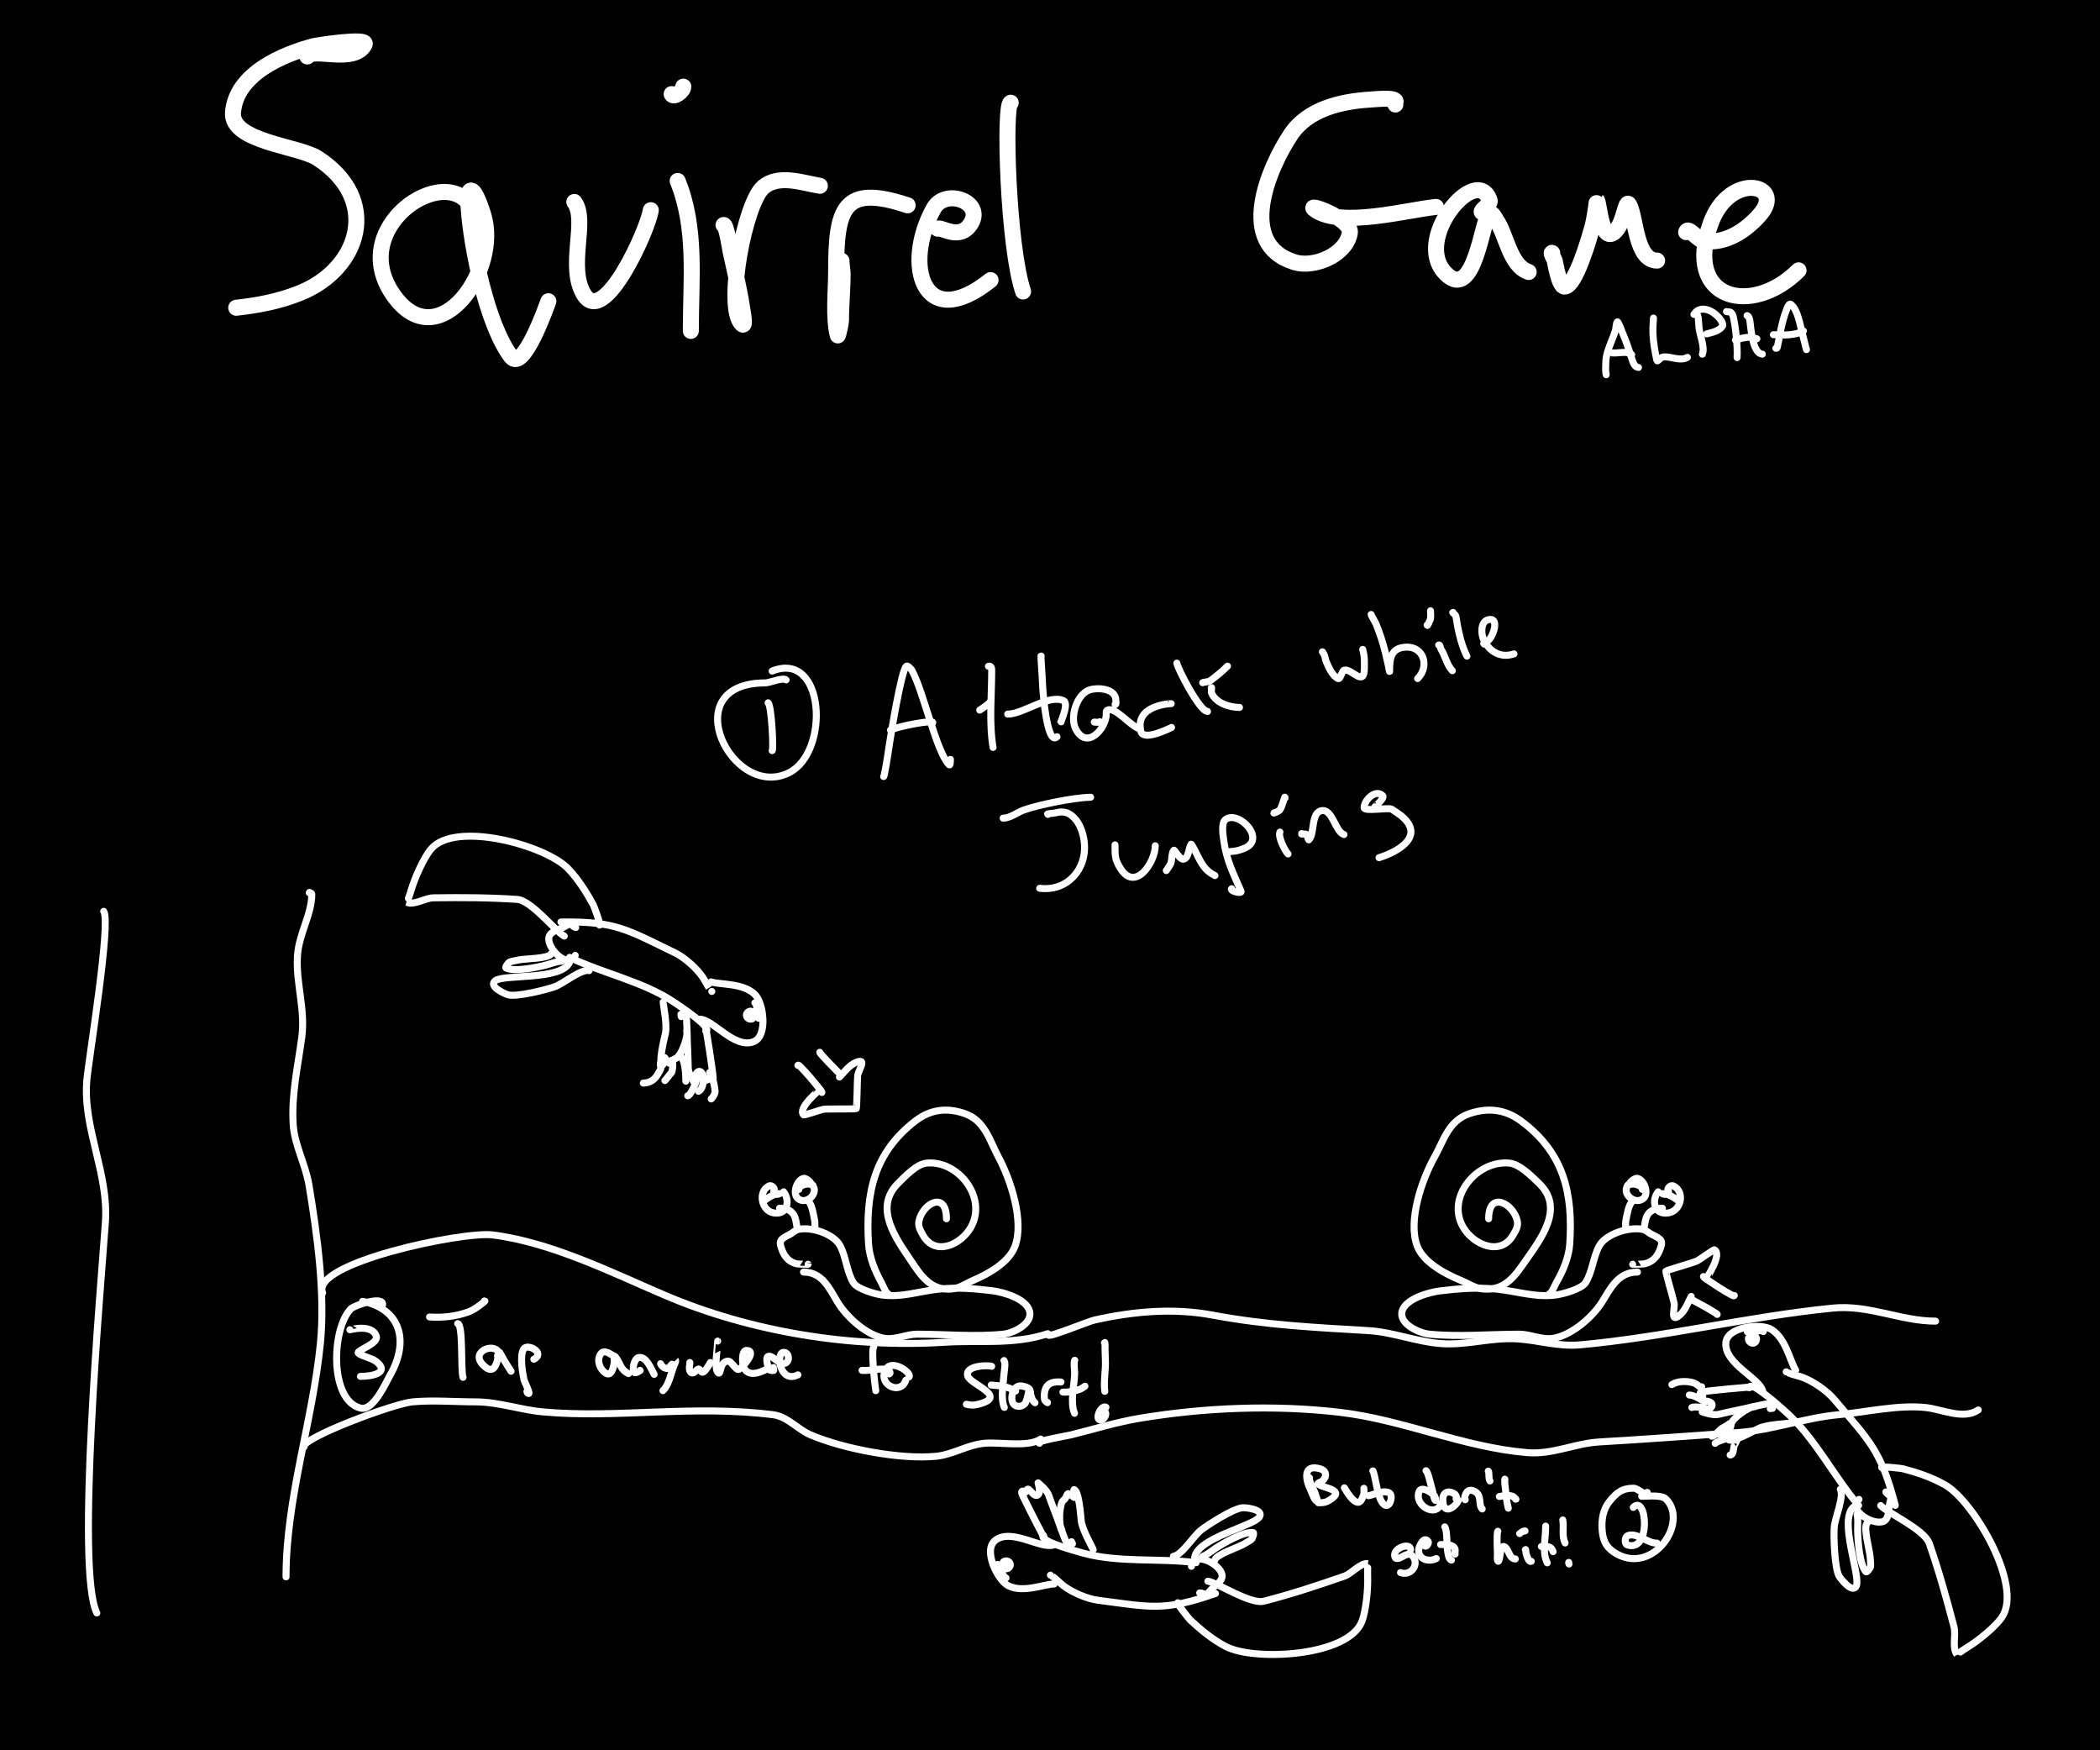 <?xml version="1.0" encoding="UTF-8" standalone="no"?>
<!DOCTYPE svg PUBLIC "-//W3C//DTD SVG 1.1//EN" "http://www.w3.org/Graphics/SVG/1.1/DTD/svg11.dtd">
<svg width="100%" height="100%" viewBox="0 0 1200 1000" version="1.1" xmlns="http://www.w3.org/2000/svg" xmlns:xlink="http://www.w3.org/1999/xlink" xml:space="preserve" xmlns:serif="http://www.serif.com/" style="fill-rule:evenodd;clip-rule:evenodd;stroke-linecap:round;stroke-linejoin:round;stroke-miterlimit:1.5;">
    <rect x="0" y="0" width="1200" height="1000" fill="#808080" stroke="none"/>
    <rect id="instructions" x="0" y="0" width="1200" height="1000" style="fill:none;"/>
    <clipPath id="_clip1">
        <rect x="0" y="0" width="1200" height="1000"/>
    </clipPath>
    <g clip-path="url(#_clip1)">
        <rect x="-220.446" y="0" width="1600" height="1000"/>
        <path d="M175.615,32.26C178.76,26.937 202.659,36.774 208.379,25.334C210.443,21.205 180.207,26.096 179.58,26.263C162.097,30.926 134.842,41.875 133.132,64.351C131.867,80.977 170.648,83.381 181.438,90.363C217.829,113.909 205.974,153.566 171.22,167.468C159.453,172.175 147.505,174.438 134.99,175.829" style="fill:none;stroke:#fff;stroke-width:9.15px;"/>
        <path d="M269.481,120.452C269.717,120.045 269.978,119.735 269.691,119.161C255.654,91.086 195.599,130.491 226.029,170.255C251.283,203.255 285.84,154.225 276.194,122.877C275.824,121.673 271.605,107.521 268.762,108.942C266.789,109.929 267.751,118.004 267.833,119.161C269.426,141.457 278.171,185.277 291.987,203.698C299.009,213.062 312.459,174.498 313.353,172.113" style="fill:none;stroke:#fff;stroke-width:9.15px;"/>
        <path d="M328.177,115.392C336.135,125.98 323.865,152.516 333.791,168.397C345.286,186.789 370.302,131.129 371.879,120.09" style="fill:none;stroke:#fff;stroke-width:9.15px;"/>
        <path d="M383.793,53.776C384.89,56.18 390.458,52.13 390.458,49.488" style="fill:none;stroke:#fff;stroke-width:9.15px;"/>
        <path d="M387.24,103.396C398.235,130.49 394.756,159.562 394.756,189.069" style="fill:none;stroke:#fff;stroke-width:9.15px;"/>
        <path d="M413.446,128.562C414.982,127.843 417.206,142.413 417.399,143.315C419.649,153.816 422.283,164.381 423.902,174.9C424.42,178.267 426.31,187.527 423.902,185.119C414.209,175.426 425.652,116.264 435.978,107.084C444.701,99.331 458.834,104.546 468.493,106.155" style="fill:none;stroke:#fff;stroke-width:9.15px;"/>
        <path d="M480.841,148.99C480.623,148.909 481.498,155.005 481.498,156.32C481.498,165.236 480.569,174.231 480.569,183.261C480.569,184.654 478.861,192.219 478.711,191.621C476.102,181.185 477.782,166.126 477.782,155.391C477.782,119.195 481.533,104.928 518.657,117.303" style="fill:none;stroke:#fff;stroke-width:9.15px;"/>
        <path d="M535.847,130.666C537.69,129.237 548.564,138.062 554.888,127.522C562.257,115.239 540.157,107.237 533.521,119.161C515.803,151.001 527.22,191.088 566.035,160.036" style="fill:none;stroke:#fff;stroke-width:9.15px;"/>
        <path d="M577.551,58.694C573.603,59.593 575.848,140.24 584.615,166.539" style="fill:none;stroke:#fff;stroke-width:9.15px;"/>
        <path d="M797.272,59.451C797.498,60.184 797.156,59.167 797.351,58.778C799.111,55.258 787.521,56.605 782.487,56.92C766.089,57.945 747.238,62.411 737.643,76.805C724.868,95.967 706.169,139.483 739.754,149.817C750.904,153.248 769.247,145.65 771.339,133.096C772.739,124.701 743.814,114.746 751.831,120.09C766.905,130.14 804.181,119.872 820.575,118.232" style="fill:none;stroke:#fff;stroke-width:9.15px;"/>
        <path d="M846.727,121.185C845.882,120.183 851.931,116.614 851.232,114.516C844.008,92.845 806.676,136.847 826.149,156.32C842.851,173.022 846.982,124.073 851.232,121.948C852.801,121.164 854.758,125.399 854.948,125.664C860.905,134.005 862.572,151.74 873.527,155.391" style="fill:none;stroke:#fff;stroke-width:9.15px;"/>
        <path d="M886.974,144.545C885.793,143.738 888.348,148.717 888.391,148.888C888.828,150.637 890.954,163.752 893.965,163.752C900.398,163.752 908.438,134.925 909.757,130.309C911.561,123.997 912.447,114.419 912.544,114.516C913.832,115.804 914.843,137.756 921.834,133.096C928.398,128.72 928.667,112.39 931.124,117.303C934.878,124.811 934.744,148.888 946.916,148.888" style="fill:none;stroke:#fff;stroke-width:9.15px;"/>
        <path d="M963.51,132.629C964.54,128.922 970.039,137.264 973.857,137.741C986.177,139.281 997.344,131.987 1005.44,122.877C1021.02,105.354 988.509,97.447 977.573,127.522C961.547,171.593 1001.09,181.11 1027.74,154.462" style="fill:none;stroke:#fff;stroke-width:9.15px;"/>
        <g>
            <path d="M917.837,213.905C917.935,214.825 917.446,212.074 917.501,211.15C917.643,208.743 917.479,206.119 917.937,203.755C918.953,198.513 921.685,193.575 923.188,188.456C923.468,187.506 923.411,184.634 924.224,183.911C924.689,183.498 927.054,189.936 927.178,190.226C929.266,195.098 930.854,199.833 932.457,204.867C933.064,206.774 933.991,209.819 936.251,209.952" style="fill:none;stroke:#fff;stroke-width:4px;"/>
            <path d="M932.235,202.49C933.104,203.055 930.372,201.418 929.337,201.357C926.641,201.198 923.976,201.808 921.387,201.656" style="fill:none;stroke:#fff;stroke-width:4px;"/>
            <path d="M944.803,181.922C944.939,180.865 944.687,184.05 944.624,185.113C944.511,187.024 944.46,188.821 944.548,190.738C944.782,195.812 945.637,200.778 946.737,205.709C947.108,207.373 948.509,204.007 950.682,203.894C955.068,203.667 960.224,206.521 964.227,204.181" style="fill:none;stroke:#fff;stroke-width:4px;"/>
            <path d="M970.205,180.436C970.431,180.858 970.659,184.963 970.859,187.171C971.234,191.334 974.387,198.357 972.777,202.381" style="fill:none;stroke:#fff;stroke-width:4px;"/>
            <path d="M967.95,179.626C971.552,174.129 978.169,177.174 981.719,180.903C982.393,181.61 985.275,184.837 984.209,186.423C982.338,189.205 978.195,189.965 975.253,190.757" style="fill:none;stroke:#fff;stroke-width:4px;"/>
            <path d="M986.544,178.012C986.446,178.193 988.291,178.138 988.53,178.233C989.587,178.656 990.153,179.778 990.419,180.903C991.824,186.833 992.983,198.186 992.622,204.319" style="fill:none;stroke:#fff;stroke-width:4px;"/>
            <path d="M998.332,180.335C1000.07,180.803 1000.06,184.85 1000.32,186.605C1000.8,189.839 1001.93,202.053 1007.07,202.355" style="fill:none;stroke:#fff;stroke-width:4px;"/>
            <path d="M1003.93,193.573C1004.01,193.47 1000.39,192.75 999.958,192.725C997.544,192.582 993.951,193.526 991.678,194.284" style="fill:none;stroke:#fff;stroke-width:4px;"/>
            <path d="M1014.79,198.987C1014.67,198.962 1015.33,199.095 1015.47,198.756C1015.86,197.779 1015.88,196.506 1016.17,195.471C1016.82,193.196 1017.11,190.726 1017.61,188.392C1018.46,184.441 1019.33,180.83 1020.84,177.067C1021.03,176.599 1022.13,172.981 1023.33,173.887C1027.48,177.019 1028.66,186.26 1030,190.913C1030.45,192.45 1032.27,200.283 1032.3,199.748" style="fill:none;stroke:#fff;stroke-width:4px;"/>
            <path d="M1030.49,189.069C1025.93,191.773 1018.51,191.515 1013.35,191.211" style="fill:none;stroke:#fff;stroke-width:4px;"/>
        </g>
        <path d="M176.839,509.836C176.106,510.445 178.166,509.827 178.166,510.91C178.166,522.522 170.783,533.372 169.989,546.07C168.994,561.986 174.6,576.489 172.442,592.677C170.204,609.459 166.459,625.323 167.536,642.554C168.248,653.947 174.65,665.615 176.53,676.896C181.2,704.916 185.926,739.111 183.072,767.657C178.642,811.957 163.448,856.121 163.448,900.936" style="fill:none;stroke:#fff;stroke-width:4px;"/>
        <path d="M59.257,520.676C63.656,526.737 50.574,605.672 49.599,617.373C47.322,644.699 62.218,670.467 60.229,698.322C57.687,733.91 43.168,897.235 55.323,921.544" style="fill:none;stroke:#fff;stroke-width:4px;"/>
        <path d="M184.359,738.655C177.169,721.748 264.274,703.406 281.495,705.559C314.742,709.715 349.235,726.881 379.614,739.901C428.949,761.044 486.424,770.224 539.876,766.884C559.759,765.641 579.498,768.394 598.748,761.978" style="fill:none;stroke:#fff;stroke-width:4px;"/>
        <path d="M173.728,826.668C172.134,821.682 224.733,801.937 235.748,800.935C247.513,799.866 259.907,800.935 271.725,800.935C284.768,800.935 297.191,805.48 310.155,806.659C352.983,810.552 395.42,802.497 441.799,808.294C449.911,809.308 455.923,816.684 463.058,819.742C481.897,827.815 514.618,834.046 535.012,832.007C544.32,831.076 552.467,825.706 561.995,824.648C570.987,823.649 587.273,827.147 594.702,822.195" style="fill:none;stroke:#fff;stroke-width:4px;"/>
        <g>
            <path d="M461.779,722.315C461.8,722.358 456.154,722.232 455.478,722.097C451.452,721.292 448.662,718.611 447.11,714.733C444.825,709.02 445.474,708.188 451.127,705.362C452.999,704.426 454.253,702.795 456.482,702.35C464.008,700.844 476.757,705.079 480.246,712.056C483.504,718.573 483.921,726.66 487.609,732.807C489.789,736.441 499.88,739.294 503.674,739.836C515.289,741.495 525.67,737.603 536.81,736.489C547.221,735.448 557.08,736.22 567.267,737.493C573.344,738.253 586.547,741.983 588.353,749.207C590.144,756.371 579.045,761.685 573.292,762.261C556.798,763.91 540.539,762.261 524.091,762.261C517.89,762.261 511.629,765.65 505.348,764.604C495.183,762.909 483.715,752.424 478.572,743.852C473.877,736.027 469.778,726.783 459.16,726.783" style="fill:none;stroke:#fff;stroke-width:4px;"/>
            <path d="M455.62,701.129C454.407,700.118 456.414,690.3 445.437,690.3" style="fill:none;stroke:#fff;stroke-width:4px;"/>
            <path d="M465.901,702.194C465.429,703.75 465.838,698.924 465.519,697.329C464.967,694.572 464.094,688.541 462.172,686.619" style="fill:none;stroke:#fff;stroke-width:4px;"/>
            <path d="M442.229,680.88C441.714,681.061 442.597,679.773 442.425,679.255C442.079,678.218 440.623,676.976 439.412,677.582C432.879,680.849 435.115,691.815 442.09,692.978C450.335,694.352 451.46,685.529 447.78,680.929" style="fill:none;stroke:#fff;stroke-width:4px;"/>
            <path d="M463.01,676.578C464.711,676.573 460.81,672.818 459.16,673.231C455.131,674.238 452.631,682.308 456.147,684.945C461.024,688.603 468.586,681.318 463.845,676.578" style="fill:none;stroke:#fff;stroke-width:4px;"/>
            <path d="M443.778,682.209C443.645,682.754 445.998,681.933 445.437,681.933C442.292,681.933 437.998,684.686 436.065,686.619" style="fill:none;stroke:#fff;stroke-width:4px;"/>
            <path d="M464.571,677.336C463.426,675.531 456.482,676.68 456.482,679.59" style="fill:none;stroke:#fff;stroke-width:4px;"/>
            <path d="M507.427,739.148C506.493,739.394 504.095,733.564 503.674,732.807C500.018,726.225 496.787,718.325 496.311,710.717C494.504,681.803 499.39,658.659 523.087,640.43C531.519,633.944 540.701,632.691 550.867,636.079C562.874,640.082 565.308,651.327 570.614,661.182C577.355,673.701 585.4,697.617 579.986,712.056C576.498,721.357 564.644,727.859 556.222,731.468C551.98,733.287 548.304,736.12 543.504,736.489C531.745,737.393 526.154,728.705 520.409,720.089C512.381,708.047 498.998,690.291 513.046,676.243C516.936,672.353 523.656,665.108 529.446,664.529C547.428,662.73 564.262,684.128 554.883,701.011C549.151,711.329 534.213,717.892 527.438,705.697C526.04,703.18 524.478,700.75 525.095,697.664C527.102,687.628 540.826,679.98 540.826,696.325" style="fill:none;stroke:#fff;stroke-width:4px;"/>
        </g>
        <g>
            <path d="M932.949,722.315C932.926,722.358 938.804,722.232 939.508,722.097C943.698,721.292 946.604,718.611 948.219,714.733C950.598,709.02 949.922,708.188 944.037,705.362C942.089,704.426 940.783,702.795 938.463,702.35C930.628,700.844 917.355,705.079 913.724,712.056C910.331,718.573 909.898,726.66 906.058,732.807C903.788,736.441 893.283,739.294 889.333,739.836C877.242,741.495 866.435,737.603 854.838,736.489C844,735.448 833.736,736.22 823.131,737.493C816.805,738.253 803.06,741.983 801.179,749.207C799.315,756.371 810.87,761.685 816.859,762.261C834.03,763.91 850.956,762.261 868.079,762.261C874.535,762.261 881.052,765.65 887.591,764.604C898.173,762.909 910.111,752.424 915.466,743.852C920.354,736.027 924.621,726.783 935.675,726.783" style="fill:none;stroke:#fff;stroke-width:4px;"/>
            <path d="M939.36,701.129C940.622,700.118 938.534,690.3 949.961,690.3" style="fill:none;stroke:#fff;stroke-width:4px;"/>
            <path d="M928.657,702.194C929.148,703.75 928.723,698.924 929.055,697.329C929.629,694.572 930.538,688.541 932.539,686.619" style="fill:none;stroke:#fff;stroke-width:4px;"/>
            <path d="M953.301,680.88C953.837,681.061 952.917,679.773 953.097,679.255C953.457,678.218 954.972,676.976 956.233,677.582C963.035,680.849 960.707,691.815 953.445,692.978C944.861,694.352 943.691,685.529 947.522,680.929" style="fill:none;stroke:#fff;stroke-width:4px;"/>
            <path d="M931.666,676.578C929.896,676.573 933.957,672.818 935.675,673.231C939.869,674.238 942.471,682.308 938.811,684.945C933.734,688.603 925.862,681.318 930.797,676.578" style="fill:none;stroke:#fff;stroke-width:4px;"/>
            <path d="M951.688,682.209C951.826,682.754 949.377,681.933 949.961,681.933C953.235,681.933 957.705,684.686 959.717,686.619" style="fill:none;stroke:#fff;stroke-width:4px;"/>
            <path d="M930.041,677.336C931.234,675.531 938.463,676.68 938.463,679.59" style="fill:none;stroke:#fff;stroke-width:4px;"/>
            <path d="M885.426,739.148C886.399,739.394 888.895,733.564 889.333,732.807C893.14,726.225 896.504,718.325 896.999,710.717C898.88,681.803 893.793,658.659 869.124,640.43C860.346,633.944 850.787,632.691 840.204,636.079C827.704,640.082 825.17,651.327 819.646,661.182C812.629,673.701 804.254,697.617 809.89,712.056C813.521,721.357 825.861,727.859 834.629,731.468C839.046,733.287 842.872,736.12 847.87,736.489C860.111,737.393 865.932,728.705 871.912,720.089C880.269,708.047 894.202,690.291 879.577,676.243C875.527,672.353 868.532,665.108 862.504,664.529C843.784,662.73 826.259,684.128 836.023,701.011C841.99,711.329 857.541,717.892 864.594,705.697C866.05,703.18 867.676,700.75 867.033,697.664C864.944,687.628 850.657,679.98 850.657,696.325" style="fill:none;stroke:#fff;stroke-width:4px;"/>
        </g>
        <g>
            <path d="M406.306,560.997C411.931,562.758 424.539,561.517 431.403,568.182C436.261,572.9 439.039,592.238 430.366,595.271C419.321,599.133 407.299,582.162 399.695,582.274" style="fill:none;stroke:#fff;stroke-width:4px;"/>
            <path d="M406.743,566.451C406.756,566.473 405.483,564.919 405.171,564.443C403.842,562.421 402.842,560.182 401.493,558.222C397.946,553.066 391.116,546.993 385.511,544.292C358.123,531.097 352.076,526.315 320.529,526.778" style="fill:none;stroke:#fff;stroke-width:4px;"/>
            <path d="M403.31,589.124C407.598,587.507 388.379,574.751 385.21,572.625C367.385,560.668 345.021,556.377 325.487,546.966" style="fill:none;stroke:#fff;stroke-width:4px;"/>
            <path d="M389.156,579.598C388.983,579.143 389.375,580.605 389.274,580.813" style="fill:none;stroke:#fff;stroke-width:4px;"/>
            <path d="M391.523,580.206C391.484,580.155 392.339,581.964 392.351,582.74C392.381,584.84 392.596,587.236 392.63,589.549C392.73,596.375 393.193,603.53 393.293,610.338C393.338,613.367 396.823,618.713 396.823,618.713C396.823,618.713 396.899,612.98 399.059,612.225C401.321,611.434 402.088,615.558 403.071,616.828C404.168,618.248 404.95,614.763 405.933,616.428C406.55,617.47 407.559,617.24 407.539,615.866C407.504,613.495 403.598,587.424 402.784,585.097" style="fill:none;stroke:#fff;stroke-width:4px;"/>
            <path d="M378.966,572.514C378.827,573.446 381.35,585.045 380.269,590.269C379.783,592.617 375.945,607.319 378.565,608.582C378.9,608.743 379.696,604.388 379.757,604.261C379.945,603.872 381.69,607.789 382.673,607.446C383.7,607.086 383.933,605.503 386.218,604.704C389.217,603.656 393.427,591.829 392.443,589.014" style="fill:none;stroke:#fff;stroke-width:4px;"/>
            <path d="M328.999,529.935C326.614,529.249 326.72,526.741 322.896,529.254C320.33,530.94 314.419,531.837 313.664,535.485C312.356,541.805 324.694,554.152 328.697,545.843" style="fill:none;stroke:#fff;stroke-width:4px;"/>
            <path d="M336.65,554.539C331.994,553.513 321.904,562.032 316.948,563.765C311.636,565.623 295.849,569.528 290.66,568.454C288.843,568.078 278.768,563.599 283.01,560.319C287.939,556.508 320.448,560.193 325.352,550.016" style="fill:none;stroke:#fff;stroke-width:4px;"/>
            <path d="M320.809,548.379C320.906,548.128 321.127,549.181 320.857,549.185C318.171,549.225 314.983,550.566 312.282,551.283C307.089,552.663 294.062,555.409 289.179,553.057C288.356,552.66 290.665,549.834 291.28,549.619C292.854,549.069 294.646,548.846 296.283,548.47C299.79,547.665 313.51,547.811 314.879,544.97" style="fill:none;stroke:#fff;stroke-width:4px;"/>
            <path d="M342.622,528.548C343.541,528.854 339.419,517.71 339.032,517.004C334.866,509.407 330.582,502.533 324.563,496.239C311.911,483.009 260.013,468.628 246.228,485.196C241.861,490.446 236.817,502.163 234.919,508.67C233.99,511.852 232.492,515.511 232.509,515.519C236.453,517.419 243.047,513.034 247.532,512.968C263.845,512.728 279.558,512.776 295.597,513.876C303.726,514.434 317.894,532.628 322.44,534.818" style="fill:none;stroke:#fff;stroke-width:4px;"/>
            <path d="M429.85,577.918C429.537,578.381 429.219,577.174 427.798,578.007C425.238,579.508 426.837,582.784 429.575,582.206C431.205,581.861 430.583,578.447 429.213,578.089" style="fill:none;stroke:#fff;stroke-width:4px;"/>
            <path d="M431.347,572.943C432.551,572.606 432.884,580.856 433.422,581.773" style="fill:none;stroke:#fff;stroke-width:4px;"/>
        </g>
        <g>
            <path d="M602.377,904.979C596.484,905.081 584.909,910.232 576.295,906.07C570.198,903.124 561.466,885.647 568.742,880.035C578.006,872.888 594.764,885.206 601.946,882.703" style="fill:none;stroke:#fff;stroke-width:4px;"/>
            <path d="M600.243,899.941C600.224,899.924 601.922,900.998 602.368,901.351C604.267,902.851 605.921,904.661 607.819,906.096C612.811,909.871 621.206,913.482 627.377,914.279C657.529,918.17 664.774,920.802 694.568,910.42" style="fill:none;stroke:#fff;stroke-width:4px;"/>
            <path d="M596.355,877.341C592.796,880.227 615.056,886.276 618.734,887.295C639.418,893.025 661.995,890.048 683.5,892.824" style="fill:none;stroke:#fff;stroke-width:4px;"/>
            <path d="M612.79,881.921C613.098,882.298 612.266,881.034 612.295,880.805" style="fill:none;stroke:#fff;stroke-width:4px;"/>
            <path d="M610.353,882.09C610.406,882.126 609.024,880.679 608.769,879.946C608.077,877.962 607.119,875.757 606.358,873.572C604.111,867.126 601.416,860.482 599.176,854.052C598.179,851.191 593.187,847.216 593.187,847.216C593.187,847.216 594.921,852.68 593.11,854.077C591.212,855.542 589.184,851.87 587.851,850.974C586.362,849.972 586.719,853.526 585.261,852.256C584.347,851.461 583.462,851.998 583.914,853.295C584.694,855.534 596.618,879.046 598.124,880.997" style="fill:none;stroke:#fff;stroke-width:4px;"/>
            <path d="M624.694,885.432C624.532,884.504 618.483,874.291 617.862,868.993C617.583,866.612 616.592,851.449 613.707,851.077C613.338,851.029 613.956,855.413 613.938,855.553C613.882,855.981 610.991,852.814 610.167,853.449C609.305,854.114 609.583,855.69 607.666,857.168C605.151,859.109 604.883,871.66 606.704,874.021" style="fill:none;stroke:#fff;stroke-width:4px;"/>
            <path d="M685.535,910.094C688.014,909.993 688.704,912.407 691.541,908.817C693.444,906.408 698.772,903.693 698.338,899.993C697.587,893.583 681.987,885.754 680.807,894.901" style="fill:none;stroke:#fff;stroke-width:4px;"/>
            <path d="M670.519,889.155C675.26,888.661 682.152,877.396 686.309,874.189C690.765,870.752 704.517,862.071 709.779,861.454C711.622,861.238 722.595,862.314 719.603,866.764C716.127,871.933 684.112,878.682 682.666,889.887" style="fill:none;stroke:#fff;stroke-width:4px;"/>
            <path d="M687.493,890.008C687.48,890.277 686.939,889.347 687.194,889.258C689.731,888.374 692.334,886.097 694.671,884.564C699.164,881.619 710.662,874.906 716.037,875.6C716.943,875.717 715.642,879.127 715.127,879.525C713.807,880.543 712.176,881.319 710.741,882.192C707.667,884.061 694.6,888.246 694.196,891.375" style="fill:none;stroke:#fff;stroke-width:4px;"/>
            <path d="M673.043,915.703C672.074,915.703 679.498,924.979 680.088,925.527C686.436,931.424 692.668,936.598 700.364,940.674C716.541,949.243 770.326,946.534 778.187,926.466C780.677,920.107 781.771,907.397 781.522,900.623C781.4,897.311 781.669,893.367 781.65,893.364C777.308,892.804 772.433,899.044 768.196,900.52C752.791,905.889 737.863,910.796 722.295,914.806C714.405,916.839 695.224,904.037 690.22,903.392" style="fill:none;stroke:#fff;stroke-width:4px;"/>
            <path d="M574.7,896.341C574.851,895.802 575.533,896.848 576.619,895.609C578.576,893.379 576.026,890.773 573.61,892.185C572.172,893.026 573.838,896.07 575.251,895.977" style="fill:none;stroke:#fff;stroke-width:4px;"/>
            <path d="M574.847,901.535C573.811,902.234 570.895,894.509 570.095,893.808" style="fill:none;stroke:#fff;stroke-width:4px;"/>
        </g>
        <g>
            <path d="M1026.11,782.85C1022.85,777.666 1020.57,764.754 1012.2,759.551C1006.28,755.868 986.732,757.898 986.181,767.322C985.479,779.322 1005.28,787.119 1007.27,794.748" style="fill:none;stroke:#fff;stroke-width:4px;"/>
            <path d="M1020.69,783.77C1020.67,783.762 1022.53,784.648 1023.08,784.842C1025.41,785.668 1027.86,786.11 1030.14,786.971C1036.12,789.235 1043.91,794.552 1048.08,799.483C1068.46,823.579 1074.77,828.435 1083.03,860.084" style="fill:none;stroke:#fff;stroke-width:4px;"/>
            <path d="M999.621,792.838C1000.01,788.15 1017.7,804.19 1020.64,806.829C1037.18,821.673 1047.52,842.96 1062.06,860.147" style="fill:none;stroke:#fff;stroke-width:4px;"/>
            <path d="M1012.78,804.617C1013.27,804.677 1011.74,804.649 1011.57,804.801" style="fill:none;stroke:#fff;stroke-width:4px;"/>
            <path d="M1011.54,802.403C1011.6,802.429 1009.61,802.024 1008.85,802.205C1006.8,802.697 1004.41,803.078 1002.16,803.619C995.5,805.216 988.423,806.531 981.783,808.124C978.829,808.833 972.674,806.678 972.674,806.678C972.674,806.678 978.221,805.177 978.358,802.831C978.502,800.372 974.285,800.631 972.78,799.965C971.097,799.22 974.267,797.573 972.378,797.004C971.195,796.647 971.141,795.581 972.48,795.259C974.793,794.705 1001.19,792.127 1003.68,792.362" style="fill:none;stroke:#fff;stroke-width:4px;"/>
            <path d="M1022.48,813.042C1021.61,813.413 1009.65,813.775 1004.87,816.153C1002.73,817.223 989.506,824.715 987.556,822.409C987.306,822.114 991.316,820.237 991.423,820.144C991.749,819.86 987.462,819.088 987.525,818.021C987.59,816.905 989.063,816.278 989.208,813.796C989.399,810.538 999.723,803.389 1002.73,803.673" style="fill:none;stroke:#fff;stroke-width:4px;"/>
            <path d="M1077.63,852.402C1078.95,854.615 1081.36,853.886 1079.97,858.333C1079.05,861.317 1079.81,867.449 1076.47,869.11C1070.69,871.988 1055.3,862.725 1062.26,856.658" style="fill:none;stroke:#fff;stroke-width:4px;"/>
            <path d="M1051.62,850.871C1053.9,855.269 1048.41,867.473 1048.1,872.859C1047.76,878.63 1048.33,895.381 1050.8,900.301C1051.67,902.023 1058.8,910.98 1060.82,905.924C1063.15,900.051 1050.6,868.471 1059.13,861.039" style="fill:none;stroke:#fff;stroke-width:4px;"/>
            <path d="M1061.97,865.173C1062.19,865.014 1061.11,865.056 1061.18,865.326C1061.88,868.021 1061.46,871.541 1061.51,874.419C1061.6,879.952 1062.53,893.657 1066.16,897.953C1066.78,898.677 1068.88,895.666 1068.92,894.998C1069.02,893.288 1068.75,891.441 1068.66,889.711C1068.47,886.006 1064.54,872.329 1066.92,870.254" style="fill:none;stroke:#fff;stroke-width:4px;"/>
            <path d="M1075.21,838.44C1074.66,837.597 1086.62,838.947 1087.42,839.158C1095.94,841.434 1103.8,844.007 1111.58,848.459C1127.92,857.816 1156.22,906.116 1143.93,924.014C1140.04,929.685 1130.05,937.64 1124.26,941.155C1121.42,942.874 1118.28,945.281 1118.27,945.266C1115.34,941.796 1117.78,934.115 1116.6,929.615C1112.33,913.25 1107.94,897.555 1102.45,881.797C1099.66,873.81 1078.08,864.171 1074.7,860.172" style="fill:none;stroke:#fff;stroke-width:4px;"/>
            <path d="M1003.18,763.524C1002.81,763.952 1004.07,763.969 1003.66,765.597C1002.91,768.529 999.283,767.745 999.089,764.864C998.973,763.15 1002.46,762.922 1003.19,764.203" style="fill:none;stroke:#fff;stroke-width:4px;"/>
            <path d="M1007.6,760.79C1007.59,759.503 999.486,761.221 998.446,760.912" style="fill:none;stroke:#fff;stroke-width:4px;"/>
        </g>
        <g>
            <path d="M455.92,608.683C456.2,608.285 456.884,608.99 457.228,609.334C461.277,613.383 464.614,617.464 468.052,621.761C468.432,622.237 469.655,623.545 469.655,624.167" style="fill:none;stroke:#fff;stroke-width:4px;"/>
            <path d="M468.453,601.205C468.455,602.094 478.41,612.076 479.677,613.343" style="fill:none;stroke:#fff;stroke-width:4px;"/>
            <path d="M468.453,622.488C468.453,622.707 455.412,633.174 459.233,636.995C459.551,637.313 469.417,633.936 470.457,633.788C473.139,633.404 488.537,633.767 489.298,633.387C489.692,633.19 489.846,616.576 490.1,614.546C490.496,611.38 495.769,604.341 489.298,606.929C485.265,608.542 482.629,612.396 479.677,615.347" style="fill:none;stroke:#fff;stroke-width:4px;"/>
        </g>
        <g>
            <path d="M991.053,740.17C990.901,740.633 990.041,740.157 989.612,739.928C984.56,737.233 980.18,734.301 975.639,731.19C975.137,730.846 973.586,729.951 973.405,729.355" style="fill:none;stroke:#fff;stroke-width:4px;"/>
            <path d="M981.24,750.973C980.979,750.123 968.549,743.471 966.968,742.628" style="fill:none;stroke:#fff;stroke-width:4px;"/>
            <path d="M975.045,730.611C974.98,730.402 984.409,716.592 979.642,714.049C979.245,713.837 970.79,719.94 969.838,720.385C967.383,721.532 952.547,725.667 951.929,726.252C951.609,726.556 956.298,742.495 956.646,744.511C957.189,747.654 954.193,755.924 959.631,751.564C963.019,748.847 964.42,744.393 966.384,740.71" style="fill:none;stroke:#fff;stroke-width:4px;"/>
        </g>
        <g>
            <path d="M504.944,443.668C505.3,444.103 507.26,431.981 508.076,426.266C508.666,422.136 515.132,382.012 517.972,380.592C518.879,380.138 520.832,382.543 521.017,382.875C527.715,394.931 535.06,429.652 542.332,436.923C543.072,437.663 543.093,434.924 543.093,433.878" style="fill:none;stroke:#fff;stroke-width:4px;"/>
            <path d="M532.96,412.92C534.216,411.033 513.473,414.813 508.837,417.131" style="fill:none;stroke:#fff;stroke-width:4px;"/>
            <path d="M564.83,380.681C566.363,380.278 566.691,381.521 566.691,382.875C566.691,397.343 565.076,412.767 567.453,427.027" style="fill:none;stroke:#fff;stroke-width:4px;"/>
            <path d="M565.94,400.83C565.913,401.696 560.704,405.136 559.84,405.712" style="fill:none;stroke:#fff;stroke-width:4px;"/>
            <path d="M594.954,374.829C594.518,373.354 595.618,386.703 595.618,388.204C595.618,393.113 598.143,426.786 603.992,420.937" style="fill:none;stroke:#fff;stroke-width:4px;"/>
            <path d="M606.354,412.416C604.452,415.98 611.411,402.19 607.798,400.384C599.625,396.297 584.79,407.996 575.826,407.996" style="fill:none;stroke:#fff;stroke-width:4px;"/>
            <path d="M628.434,412.32C628.222,412.949 625.992,412.564 625.307,412.564" style="fill:none;stroke:#fff;stroke-width:4px;"/>
            <path d="M637.199,402.342C637.969,403.214 637.715,400.003 637.486,398.861C636.332,393.09 626.433,392.73 622.262,394.294C615.228,396.931 611.288,409.647 614.649,416.37C620.921,428.914 632.158,416.247 632.158,407.996C632.158,407.067 631.862,406.241 632.919,405.712C637.286,403.529 646.155,415.111 651.189,416.37" style="fill:none;stroke:#fff;stroke-width:4px;"/>
            <path d="M669.264,402.051C669.448,401.914 648.136,402.637 651.95,417.892C653.358,423.525 667.643,416.516 669.458,415.608" style="fill:none;stroke:#fff;stroke-width:4px;"/>
            <path d="M672.481,378.859C672.771,381.639 685.471,406.474 690.012,406.474" style="fill:none;stroke:#fff;stroke-width:4px;"/>
            <path d="M692.148,392.984C692.688,392.208 691.944,394.938 692.295,395.816C694.652,401.707 702.621,404.19 708.281,404.19" style="fill:none;stroke:#fff;stroke-width:4px;"/>
            <path d="M687.21,390.058C687.024,389.805 690.626,389.646 691.534,388.965C695.012,386.357 698.335,383.687 701.43,380.592" style="fill:none;stroke:#fff;stroke-width:4px;"/>
            <path d="M755.641,372.384C755.646,372.143 756.563,373.837 756.602,373.916C757.234,375.178 757.271,376.701 757.883,378.078C759.386,381.459 761.194,385.976 764.606,387.682C765.925,388.342 766.784,383.216 768.128,382.88C772.423,381.806 779.653,392.988 779.653,381.599L779.653,377.758C779.653,375.268 779.289,373.417 778.693,371.034" style="fill:none;stroke:#fff;stroke-width:4px;"/>
            <path d="M783.498,351.067C783.483,351.648 785.964,355.596 786.377,356.628C788.438,361.781 790.155,366.939 791.499,372.315C792.198,375.112 792.772,377.83 793.42,380.639C793.641,381.598 794.06,384.504 794.06,383.52C794.06,376.212 794.759,370.344 803.024,369.754C813.531,369.003 817.125,380.625 810.068,387.682" style="fill:none;stroke:#fff;stroke-width:4px;"/>
            <path d="M815.474,357.122C815.731,358.153 816.584,355.309 817.111,354.387C817.863,353.07 817.431,350.406 817.431,348.944" style="fill:none;stroke:#fff;stroke-width:4px;"/>
            <path d="M822.088,368.529C822.984,368.183 822.998,370.224 823.514,371.034C825.867,374.732 826.836,380.119 829.917,383.2" style="fill:none;stroke:#fff;stroke-width:4px;"/>
            <path d="M830.312,349.918C829.512,349.77 831.614,351.043 831.838,351.825C832.344,353.596 832.439,355.473 832.798,357.268C834.046,363.504 835.396,369.186 838.241,374.876" style="fill:none;stroke:#fff;stroke-width:4px;"/>
            <path d="M847.823,367.682C848.002,368.861 849.811,366.355 850.727,365.592C853.274,363.469 857.101,352.393 850.407,354.066C845.839,355.208 846.303,362.411 847.846,365.592C851.178,372.464 857.597,376.108 865.134,373.596" style="fill:none;stroke:#fff;stroke-width:4px;"/>
            <path d="M623.195,455.501C614.108,455.633 593.747,459.713 585.148,462.748C581.391,464.074 577.304,467.436 573.215,467.436" style="fill:none;stroke:#fff;stroke-width:4px;"/>
            <path d="M598.814,465.317C597.503,464.721 601.663,464.848 603.048,464.452C605.511,463.749 608.439,463.612 610.719,464.878C616.525,468.104 619.122,475.633 619.669,481.926C620.947,496.621 609.868,509.468 594.098,507.496" style="fill:none;stroke:#fff;stroke-width:4px;"/>
            <path d="M637.14,482.694C637.298,488.356 636.724,490.462 640.126,495.99C648.784,510.06 660.156,492.472 660.156,483.204" style="fill:none;stroke:#fff;stroke-width:4px;"/>
            <path d="M666.645,497.142C665.668,498.414 668.598,494.528 669.106,493.006C669.699,491.227 669.448,487.123 670.81,485.761C671.171,485.401 674.317,491.384 676.351,490.875C679.389,490.116 679.16,484.53 680.613,482.352C680.926,481.882 684.348,488.971 684.448,489.171C687.065,494.405 689.148,497.7 694.25,500.251" style="fill:none;stroke:#fff;stroke-width:4px;"/>
            <path d="M703.791,507.751C702.507,509.091 709.898,510.907 709.167,509.201C704.971,499.412 700.826,491.605 699.364,480.647C699.016,478.031 697.59,470.389 700.217,468.288C707.518,462.447 724.548,479.872 710.445,484.909C706.227,486.415 706.551,486.147 702.348,486.614" style="fill:none;stroke:#fff;stroke-width:4px;"/>
            <path d="M728.063,464.363C727.031,465.002 730.569,463.696 731.328,462.748C732.878,460.81 734.311,453.448 734.311,455.929" style="fill:none;stroke:#fff;stroke-width:4px;"/>
            <path d="M731.386,475.416C730.172,477.855 734.104,485.98 736.016,487.892" style="fill:none;stroke:#fff;stroke-width:4px;"/>
            <path d="M743.809,476.262C743.126,476.951 745.984,476.125 746.67,476.812C746.978,477.119 747.55,480.193 747.949,479.795C751.371,476.372 748.996,464.207 755.194,463.174C761.559,462.113 762.896,475.117 767.979,476.812" style="fill:none;stroke:#fff;stroke-width:4px;"/>
            <path d="M785.629,460.968C785.623,460.971 791.398,455.908 790.141,454.65C786.011,450.521 779.486,457.206 779.486,461.469C779.486,463.812 793.07,461.229 795.255,462.321C795.899,462.644 800.473,465.889 800.795,466.157C815.043,478.03 798.025,486.941 788.01,490.023" style="fill:none;stroke:#fff;stroke-width:4px;"/>
        </g>
        <path d="M599.114,762.846C600.395,763.923 621.538,755.046 625.613,754.141C648.008,749.164 670.642,747.189 693.282,751.434C723.279,757.058 751.566,758.445 781.929,760.231C796.124,761.066 809.652,766.726 823.884,767.674C838.579,768.654 852.398,763.981 867.192,764.968C879.423,765.783 890.422,769.5 903.057,768.351C951.389,763.957 998.912,752.202 1047.19,747.374C1068.01,745.292 1085.97,754.817 1106.06,754.817" style="fill:none;stroke:#fff;stroke-width:4px;"/>
        <path d="M594.01,824.573C590.514,823.585 610.306,820.223 612.079,819.78C625.173,816.506 637.986,812.53 651.327,810.306C688.365,804.133 728.354,802.53 765.688,806.923C801.718,811.161 836.414,826.914 872.606,829.93C887.352,831.159 899.604,824.68 913.884,823.84C940.591,822.269 967.054,820.332 993.733,818.426C1012.83,817.062 1031.35,810.024 1050.58,808.276C1066.48,806.83 1084.7,802.443 1100.65,804.216C1109.88,805.241 1121.85,811.284 1130.42,805.569" style="fill:none;stroke:#fff;stroke-width:4px;"/>
        <path d="M748.267,844.279C747.558,845.722 751.361,851.945 751.796,854.121C752.016,855.221 753.363,857.457 752.241,857.457C751.263,857.457 749.29,852 748.905,851.231C745.832,845.084 744.531,836.242 754.465,839.222C758.223,840.35 758.352,843.94 755.354,846.338C755.127,846.52 752.943,847.298 753.131,847.673C754.296,850.004 768.539,850.739 761.136,856.123C760.54,856.556 758.884,857.628 758.245,857.902C756.688,858.569 755.005,858.569 753.353,858.569" style="fill:none;stroke:#fff;stroke-width:4px;"/>
        <path d="M768.208,850.052C769.168,851.5 775.524,863.292 778.481,855.9C778.829,855.03 779.228,854.159 779.37,853.232C779.517,852.279 779.37,851.305 779.37,850.341" style="fill:none;stroke:#fff;stroke-width:4px;"/>
        <path d="M784.462,840.363C784.792,839.957 785.994,845.901 786.042,846.116C786.668,848.936 788.224,859.518 792.046,860.125C794.613,860.533 796.283,853.859 793.602,852.787C789.853,851.288 785.593,853.855 782.039,854.566" style="fill:none;stroke:#fff;stroke-width:4px;"/>
        <path d="M814.855,840.278C816.1,841.022 817.506,848.262 818.73,852.342C818.85,852.74 819.541,857.235 820.287,857.235C820.79,857.235 819.877,854.841 819.842,854.788C818.736,853.129 812.319,848.69 810.947,852.12C807.751,860.112 820.625,867.338 823.4,859.014" style="fill:none;stroke:#fff;stroke-width:4px;"/>
        <path d="M832.058,856.351C832.736,856.064 831.967,854.181 831.628,853.899C828.876,851.605 825.102,851.843 824.512,855.678C824.399,856.41 824.622,858.972 824.734,859.458C826.123,865.474 832.279,860.054 833.407,857.235" style="fill:none;stroke:#fff;stroke-width:4px;"/>
        <path d="M837.268,856.849C836.28,856.119 837.703,852.939 838.299,852.342C839.773,850.868 841.781,851.399 843.414,852.565C846.785,854.973 844.738,859.894 846.972,862.127" style="fill:none;stroke:#fff;stroke-width:4px;"/>
        <path d="M850.435,840.51C851.161,840.869 850.391,845.088 851.419,846.116" style="fill:none;stroke:#fff;stroke-width:4px;"/>
        <path d="M859.915,845.106C859.835,844.928 859.869,846.648 859.869,846.783C859.869,848.312 860.219,849.708 860.314,851.231C860.54,854.851 860.996,858.186 861.871,861.682" style="fill:none;stroke:#fff;stroke-width:4px;"/>
        <path d="M866.073,856.555C866.848,856.982 864.941,855.043 864.094,854.788C861.794,854.098 859.059,854.627 856.756,855.011" style="fill:none;stroke:#fff;stroke-width:4px;"/>
        <path d="M806.08,885.235C805.798,880.915 795.119,884.65 797.178,889.797C797.612,890.882 799.352,890.338 800.069,890.019C802.566,888.91 805.45,886.305 807.63,889.575C810.981,894.601 805.678,900.624 800.292,898.47" style="fill:none;stroke:#fff;stroke-width:4px;"/>
        <path d="M814.232,883.288C815.048,883.996 816.757,881.583 816.08,880.68C813.523,877.271 810.914,883.62 810.743,884.905C809.951,890.844 816.293,892.692 820.75,890.464" style="fill:none;stroke:#fff;stroke-width:4px;"/>
        <path d="M825.576,872.365C827.211,874.513 826.531,883.79 827.421,887.573C827.745,888.951 827.915,890.851 829.422,891.354" style="fill:none;stroke:#fff;stroke-width:4px;"/>
        <path d="M831.491,887.884C831.233,887.544 831.726,885.8 831.49,885.094C830.471,882.037 825.674,882.459 823.196,882.459" style="fill:none;stroke:#fff;stroke-width:4px;"/>
        <path d="M855.904,874.872C855.111,875.917 855.662,886.056 855.662,887.796C855.662,887.997 855.331,892.021 856.107,892.021C857.282,892.021 857.117,883.15 859.22,883.571C862.162,884.159 862.147,890.687 865.891,890.687" style="fill:none;stroke:#fff;stroke-width:4px;"/>
        <path d="M868.366,876.196C868.339,876.23 868.991,875.798 869.005,875.788C869.801,875.191 870.415,874.676 871.451,874.676" style="fill:none;stroke:#fff;stroke-width:4px;"/>
        <path d="M871.632,885.439C871.968,884.71 871.864,887.035 872.118,887.796C872.427,888.722 873.502,892.774 875.009,892.021" style="fill:none;stroke:#fff;stroke-width:4px;"/>
        <path d="M883.235,871.923C883.338,878.529 881.063,886.784 884.126,892.91" style="fill:none;stroke:#fff;stroke-width:4px;"/>
        <path d="M887.481,886.531C886.527,883.122 883.991,883.571 880.79,883.571" style="fill:none;stroke:#fff;stroke-width:4px;"/>
        <path d="M893.015,868.42C893.828,872.689 892.303,877.466 894.355,881.569" style="fill:none;stroke:#fff;stroke-width:4px;"/>
        <path d="M896.426,892.655C896.144,892.787 896.579,893.266 896.579,893.577" style="fill:none;stroke:#fff;stroke-width:4px;"/>
        <g>
            <path d="M261.549,756.236C264.744,756.566 263.206,783.596 264.595,786.931" style="fill:none;stroke:#fff;stroke-width:4px;"/>
            <path d="M276.763,743.284C278.214,742.866 274.595,745.404 273.377,746.298C271.742,747.499 269.718,748.789 267.777,749.497C260.619,752.11 252.993,752.959 245.46,752.439" style="fill:none;stroke:#fff;stroke-width:4px;"/>
            <path d="M284.352,774.985C283.932,774.353 285.287,773.501 284.995,772.8C282.539,766.905 268.306,772.093 276.133,779.958C284.254,788.117 284.423,773.297 285.313,772.523C285.507,772.354 287.557,776.31 287.722,776.574C289.168,778.881 290.475,781.202 292.029,783.446" style="fill:none;stroke:#fff;stroke-width:4px;"/>
            <path d="M301.099,795.011C301.033,795.527 301.82,796.444 302.212,796.103C302.825,795.569 299.612,789.183 299.454,788.441C298.586,784.355 296.909,774.642 299.179,770.791C301.294,767.202 312.013,773.028 305.055,776.576" style="fill:none;stroke:#fff;stroke-width:4px;"/>
            <path d="M349.872,774.17C349.582,774.415 345.026,770.053 342.878,774.107C340.964,777.72 342.875,782.372 346.046,784.487C349.371,786.703 350.566,781.203 350.898,779.144C351.12,777.767 350.567,773.949 351.483,775C354.56,778.534 354.183,782.388 359.174,784.795" style="fill:none;stroke:#fff;stroke-width:4px;"/>
            <path d="M365.731,782.939C366.766,782.448 363.259,784.993 362.507,784.129C360.933,782.321 362.459,776.143 364.887,775.627C369.373,774.674 372.16,782.356 373.788,785.207" style="fill:none;stroke:#fff;stroke-width:4px;"/>
            <path d="M377.499,779.204C377.356,778.881 377.793,779.855 378.024,780.12C378.913,781.141 380.063,781.992 381.491,781.854C382.238,781.782 385.959,777.034 386.004,777.085C386.488,777.642 384.983,780.508 384.845,780.89C383.464,784.703 381.987,791.764 378.823,794.52" style="fill:none;stroke:#fff;stroke-width:4px;"/>
            <path d="M394.178,778.454C394.517,778.817 392.923,783.021 395.069,784.286C396.558,785.163 397.835,782.5 399.1,782.173C400.11,781.912 400.553,784.784 401.971,783.866C403.476,782.892 405.036,779.979 405.931,778.461" style="fill:none;stroke:#fff;stroke-width:4px;"/>
            <path d="M410.104,766.221C410.086,766.209 409.981,767.403 409.695,771.549C409.54,773.801 408.172,783.032 410.597,784.461C412.021,785.301 411.172,778.103 415.848,777.652C418.121,777.433 420.512,783.368 422.401,782.288C424.28,781.215 432.833,771.952 426.73,771.53C423.502,771.307 424.187,779.295 424.883,780.965C427.408,787.025 433.991,784.357 438.246,782.187" style="fill:none;stroke:#fff;stroke-width:4px;"/>
            <path d="M441.978,781.321C441.737,781.09 442.344,782.936 442.072,783.049C441.87,783.133 440.083,782.97 439.99,782.905C438.87,782.123 437.323,775.858 438.739,775.049C441.333,773.567 445.388,780.554 448.944,778.742C451.609,777.383 450.785,772.36 447.57,772.67C443.294,773.083 445.524,790.702 455.948,785.501" style="fill:none;stroke:#fff;stroke-width:4px;"/>
            <path d="M499.271,769.571C497.715,771.047 499.851,791.202 500.447,794.551" style="fill:none;stroke:#fff;stroke-width:4px;"/>
            <path d="M508.137,784.977C509.207,784.643 508.191,782.639 507.258,782.47C502.299,781.57 497.486,783.289 492.582,782.951" style="fill:none;stroke:#fff;stroke-width:4px;"/>
            <path d="M519.465,786.672C521.337,784.511 508.942,775.41 505.709,783.259C502.236,791.691 514.843,797.04 517.595,788.563" style="fill:none;stroke:#fff;stroke-width:4px;"/>
            <path d="M566.661,780.629C564.58,779.81 551.062,780.152 553.019,786.228C554.613,791.178 577.033,798.02 558.473,802.442C556.166,802.992 554.467,802.847 552.207,802.309" style="fill:none;stroke:#fff;stroke-width:4px;"/>
            <path d="M573.727,777.322C573.535,776.931 574.176,778.418 574.177,778.425C574.436,780.428 573.863,782.974 573.725,784.968C573.335,790.623 571.661,798.734 573.898,804.105" style="fill:none;stroke:#fff;stroke-width:4px;"/>
            <path d="M580.364,794.756C575.805,792.246 572.2,791.736 566.412,791.336" style="fill:none;stroke:#fff;stroke-width:4px;"/>
            <path d="M588.765,795.77C589.098,796.511 588.726,793.926 588.083,793.43C586.792,792.435 584.146,791.639 582.514,791.85C578.646,792.35 577.005,799.235 579.118,802.075C580.838,804.386 584.896,803.738 586.093,801.257C586.894,799.596 587.023,798.099 587.58,796.384C587.736,795.902 587.647,794.535 587.98,794.917C589.603,796.781 588.974,799.547 591.415,801.43" style="fill:none;stroke:#fff;stroke-width:4px;"/>
            <path d="M598.556,801.268C598.962,801.902 597.044,800.459 596.913,799.718C596.579,797.841 596.644,795.571 597.323,793.769C598.833,789.763 602.423,789.34 606.277,789.606" style="fill:none;stroke:#fff;stroke-width:4px;"/>
            <path d="M614.146,777.184C613.403,777.724 614.12,783.64 614.103,784.469C613.959,791.21 611.337,801.059 614.008,807.473" style="fill:none;stroke:#fff;stroke-width:4px;"/>
            <path d="M619.77,792.092C620.768,791.464 617.871,793.589 616.737,793.915C613.751,794.773 610.487,795.575 607.374,795.36" style="fill:none;stroke:#fff;stroke-width:4px;"/>
            <path d="M631.104,767.197C631.623,766.026 631.427,769.744 631.467,771.025C631.528,773.022 631.554,775.001 631.651,777.014C631.94,783.007 630.54,788.955 631.311,794.921" style="fill:none;stroke:#fff;stroke-width:4px;"/>
            <path d="M630.999,805.448C630.559,805.06 632.443,804.107 631.884,803.926C629.209,803.057 626.347,809.123 627.823,810.817C629.994,813.31 634.674,806.21 629.659,805.864" style="fill:none;stroke:#fff;stroke-width:4px;"/>
        </g>
        <path d="M377.465,606.996C377.421,606.896 377.221,608.665 377.399,609.021C378.122,610.468 377.008,611.614 376.311,613.007C374.659,616.311 371.775,618.805 367.614,618.805" style="fill:none;stroke:#fff;stroke-width:4px;"/>
        <path d="M383.751,605.797C384.774,605.57 384.609,611.957 383.559,613.007C382.17,614.396 381.346,615.945 379.935,617.355" style="fill:none;stroke:#fff;stroke-width:4px;"/>
        <path d="M398.011,615.638C398.505,614.547 397.802,618.066 397.33,619.167C396.844,620.301 394.409,626.053 392.981,626.053" style="fill:none;stroke:#fff;stroke-width:4px;"/>
        <path d="M401.471,615.205C401.002,615.133 401.531,615.171 401.678,615.906C402.204,618.534 401.427,622.373 399.141,623.516" style="fill:none;stroke:#fff;stroke-width:4px;"/>
        <path d="M405.498,612.751C406.618,612.03 409.015,622.887 408.563,624.241C408.015,625.885 407.593,626.661 406.389,627.865" style="fill:none;stroke:#fff;stroke-width:4px;"/>
        <path d="M387.791,603.205C391.637,603.772 391.894,613.998 391.894,617.718" style="fill:none;stroke:#fff;stroke-width:4px;"/>
        <path d="M972.358,792.297C972.608,792.264 971.961,792.909 971.759,792.758C970.515,791.825 969.487,790.652 967.953,790.141C964.268,788.912 958.662,788.882 955.346,791.092" style="fill:none;stroke:#fff;stroke-width:4px;"/>
        <path d="M973.771,800.67C973.033,800.245 968.264,797.039 965.337,797.039" style="fill:none;stroke:#fff;stroke-width:4px;"/>
        <path d="M975.756,805.204C976.074,804.681 968.756,803.179 966.764,804.175" style="fill:none;stroke:#fff;stroke-width:4px;"/>
        <path d="M988.142,813.456C988.794,813.37 985.119,815.454 984.366,815.831C982.627,816.7 979.914,820.588 978.182,820.588" style="fill:none;stroke:#fff;stroke-width:4px;"/>
        <path d="M988.298,818.56C989.089,817.767 987.677,820.918 986.745,821.54C984.956,822.732 981.416,823.3 980.085,824.632" style="fill:none;stroke:#fff;stroke-width:4px;"/>
        <path d="M992.579,822.967C992.609,822.967 991.2,825.302 991.027,825.821C990.453,827.541 990.714,831.292 988.648,831.292" style="fill:none;stroke:#fff;stroke-width:4px;"/>
        <path d="M449.197,388.453C447.544,386.848 439.588,390.167 437.356,390.167C385.01,390.167 418.325,457.748 450.905,441.458C474.34,429.741 471.479,371.292 441.227,383.393" style="fill:none;stroke:#fff;stroke-width:4px;"/>
        <path d="M438.935,401.532C440.879,402.887 442.191,428.877 441.227,428.877" style="fill:none;stroke:#fff;stroke-width:4px;"/>
        <path d="M933.305,861.228C941.044,853.223 943.753,887.295 929.862,882.664C928.186,882.106 928.482,878.212 929.862,877.522C934.765,875.07 941.459,881.636 946.317,881.636L946.831,881.636" style="fill:none;stroke:#fff;stroke-width:4px;"/>
        <path d="M941.269,852.655C940.029,855.078 936.183,850.268 933.461,850.268C926.865,850.268 923.741,852.776 919.577,857.981C916.075,862.358 915.144,867.979 915.463,873.408C915.799,879.114 917.124,883.428 922.148,886.778C943.9,901.279 965.471,869.936 951.974,856.439C949.457,853.922 941.409,854.896 938.089,854.896" style="fill:none;stroke:#fff;stroke-width:4px;"/>
        <path d="M199.915,759.731C199.945,759.861 212.581,756.087 215.028,763.428C216.46,767.724 203.275,771.602 204.763,773.089C206.524,774.85 212.387,775.807 215.028,777.92C222.602,783.979 213.702,786.374 205.97,786.374" style="fill:none;stroke:#fff;stroke-width:4px;"/>
        <path d="M218.639,745.423C219.209,740.113 202.456,745.807 200.536,747.728C189.505,758.758 188.064,800.013 205.97,804.49C213.35,806.335 220.259,790.354 222.878,785.77C233.922,766.444 229.189,747.903 207.178,743.501" style="fill:none;stroke:#fff;stroke-width:4px;"/>
    </g>
</svg>
